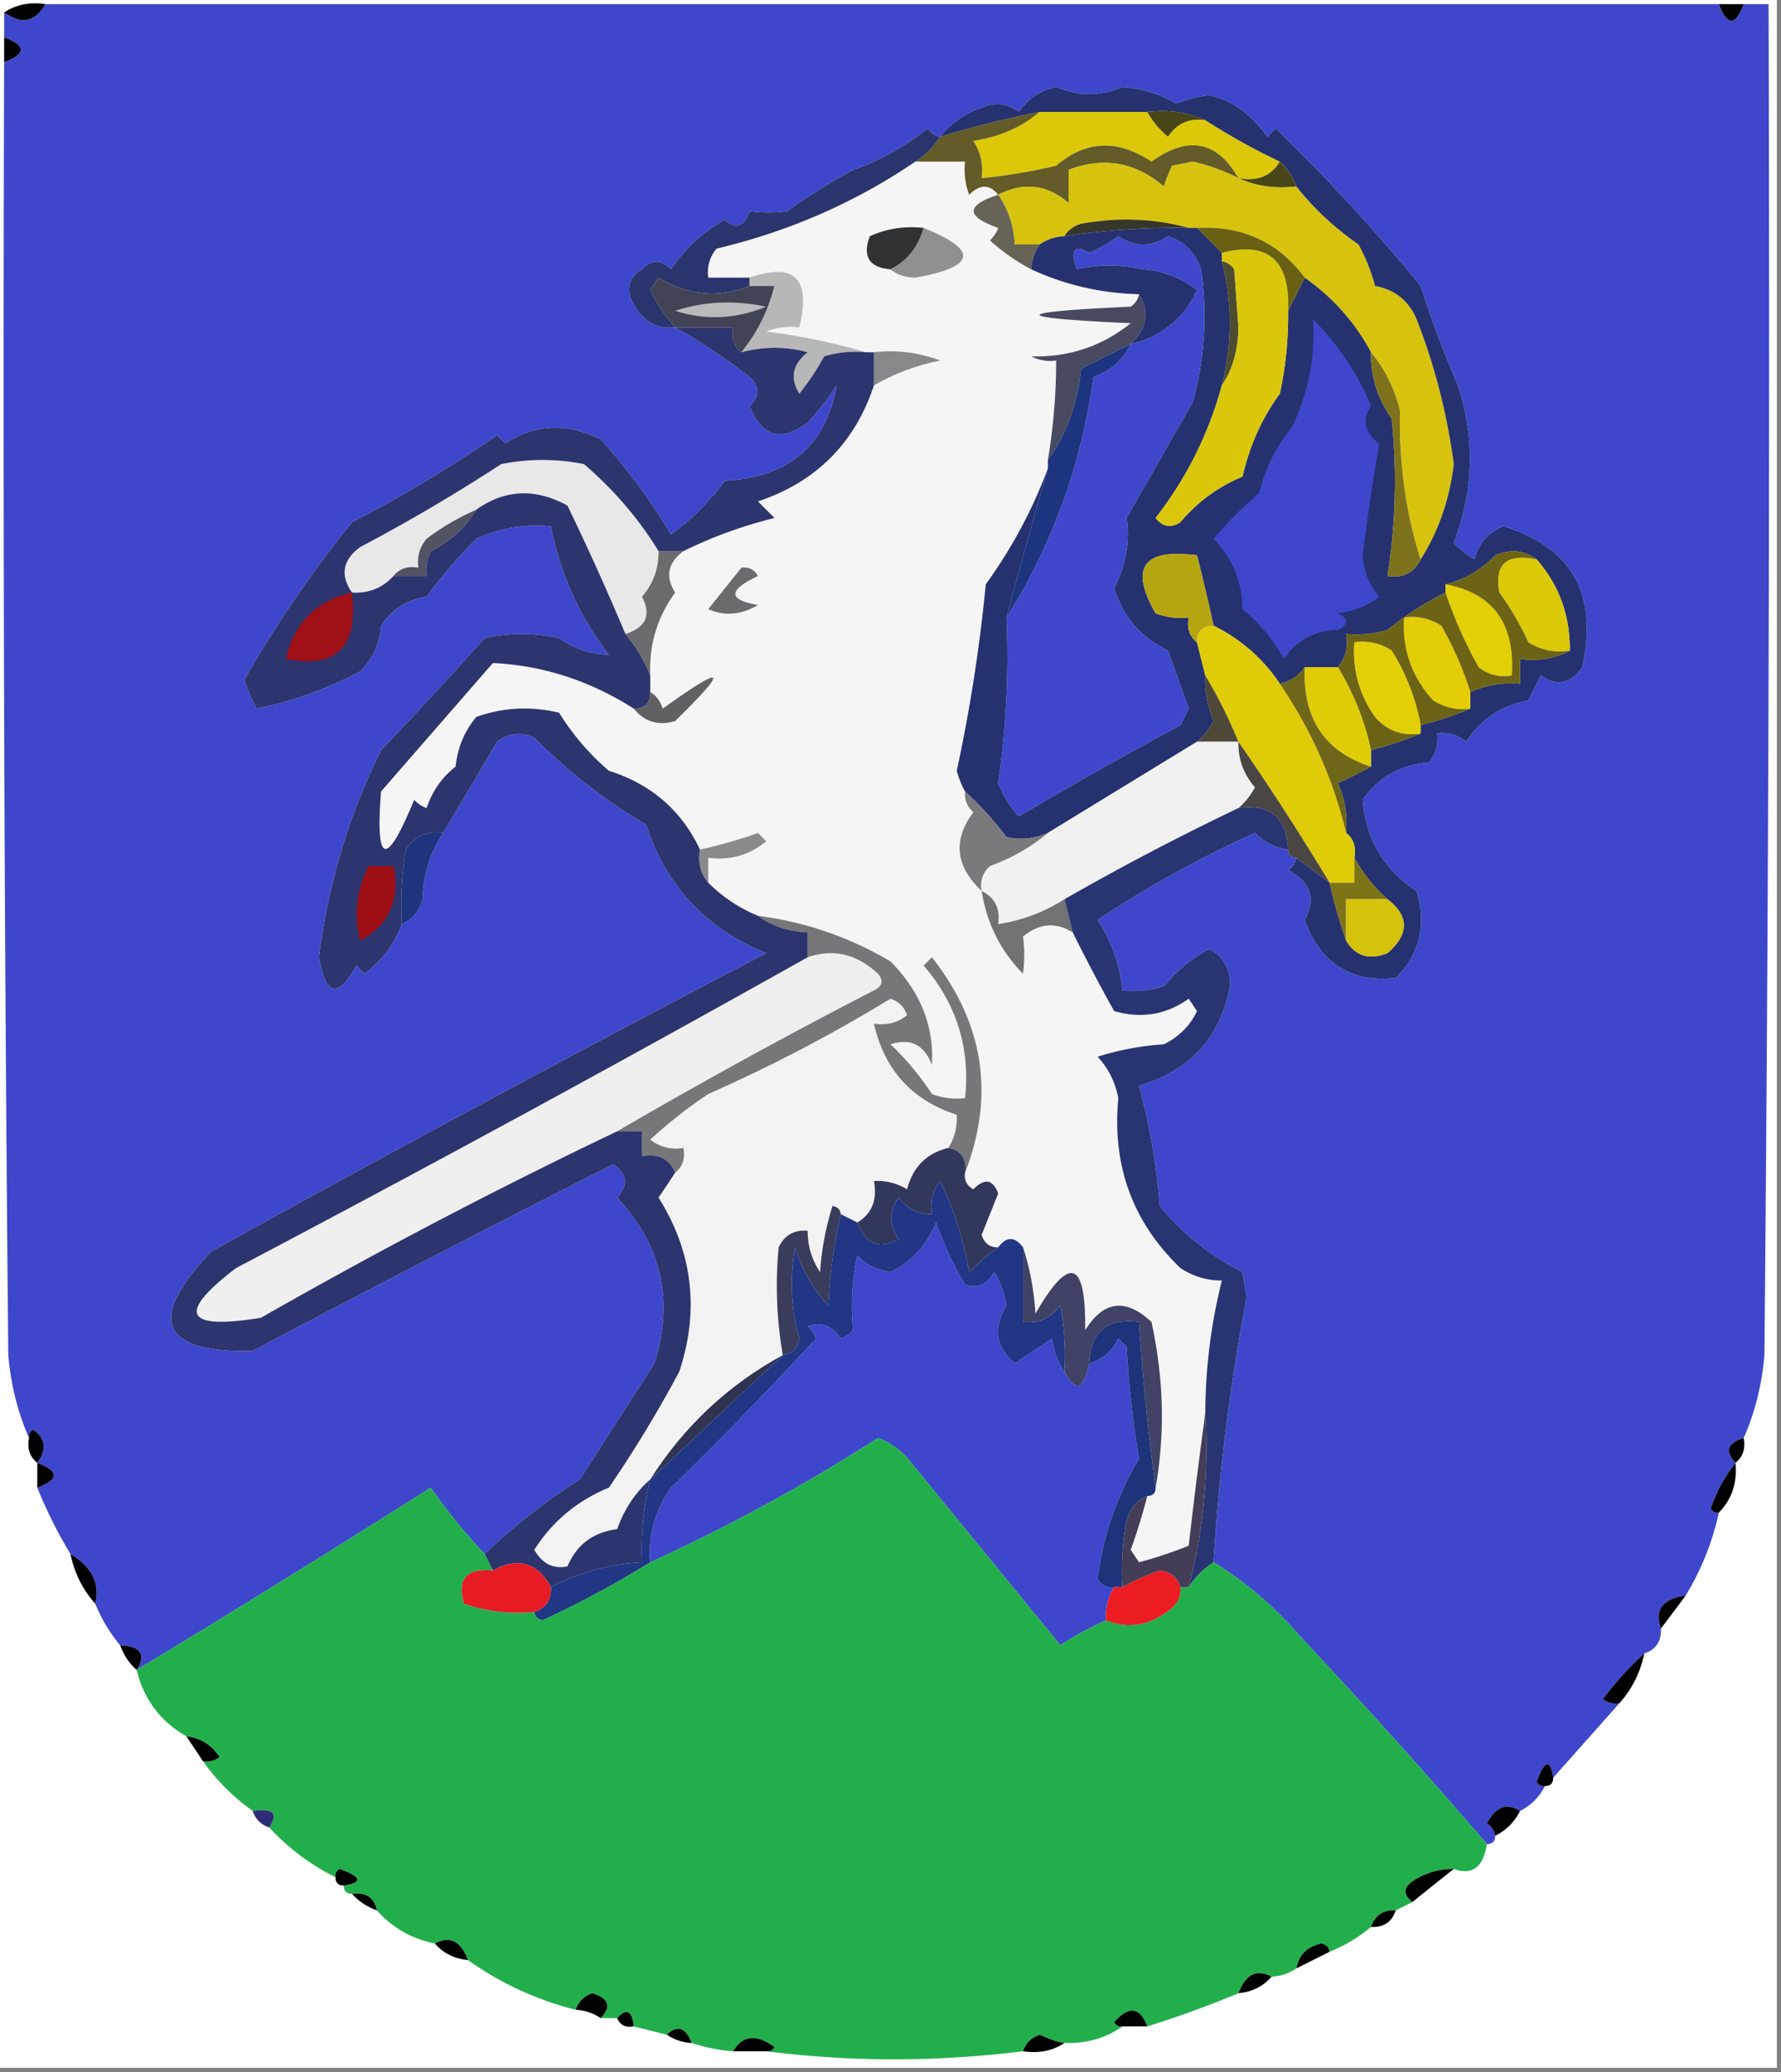 <svg xmlns="http://www.w3.org/2000/svg" width="215" height="250" style="shape-rendering:geometricPrecision;text-rendering:geometricPrecision;image-rendering:optimizeQuality;fill-rule:evenodd;clip-rule:evenodd"><rect width="100%" height="100%" fill="#808080" stroke="none"/><path style="opacity:1" fill="#fefefe" d="M-.5-.5h215v250H-.5V-.5z"/><path style="opacity:1" fill="#020202" d="M.5 1.5C1.919.549 3.585.216 5.5.5c-1.248 2.19-2.914 2.523-5 1z"/><path style="opacity:1" fill="#3e47cb" d="M5.5.5h202c1 2.667 2 2.667 3 0h3c.167 54.334 0 108.668-.5 163-.311 3.59-1.144 6.923-2.5 10-1.981.605-2.315 1.605-1 3-1.271 1.609-2.271 3.442-3 5.5.228.399.562.565 1 .5a32.503 32.503 0 0 1-4 10c-2.792.41-3.792 1.744-3 4 .073 1.527-.594 2.527-2 3a40.003 40.003 0 0 0-5 5.5 2.428 2.428 0 0 0 2 .5 5999.972 5999.972 0 0 0-8 9c-.359-2.331-1.026-2.165-2 .5.228.399.562.565 1 .5a6.547 6.547 0 0 1-3 3c-1.6-1.012-2.934-.512-4 1.5.556.383.889.883 1 1.5 0 .667-.333 1-1 1a784.068 784.068 0 0 0-22.5-25c-3.098-3.607-6.598-6.607-10.5-9 .634-10.609 1.968-21.276 4-32l-.5-3c-3.881-1.946-7.214-4.612-10-8a78.757 78.757 0 0 0-2.5-14.5c6.128-1.792 9.794-5.792 11-12 .068-2.034-.766-3.534-2.5-4.5a17.712 17.712 0 0 0-5.5 4.5 12.93 12.93 0 0 1-5 .5 18.621 18.621 0 0 0-3-8.5 131.753 131.753 0 0 1 19-10.5c1.122 1.13 2.456 1.797 4 2 0 .667.333 1 1 1-.111.617-.444 1.117-1 1.5 2.728 1.431 3.395 3.431 2 6 1.891 5.239 5.558 7.573 11 7 2.894-2.909 3.727-6.409 2.5-10.5-3.915-2.52-6.082-6.187-6.5-11 1.917-2.74 4.584-4.24 8-4.5.837-1.011 1.17-2.178 1-3.5 1.322-.17 2.489.163 3.5 1 1.755-2.71 4.255-4.377 7.5-5l1.5-3c1.938 1.36 3.604 1.027 5-1 1.956-8.772-1.211-14.44-9.5-17-1.853.689-3.019 2.022-3.5 4a11.371 11.371 0 0 1-2.5-2c2.408-6.267 2.574-12.6.5-19a130.838 130.838 0 0 1-4.5-12 223.456 223.456 0 0 0-17.5-19l-1 1c-2.026-2.787-4.36-4.453-7-5-1.268.116-2.602.45-4 1a14.845 14.845 0 0 0-6.5-2c-2.691 1.127-5.358 1.127-8 0-1.883.376-3.383 1.376-4.5 3-1.388-1.054-2.888-1.22-4.5-.5-2.096.736-3.763 1.903-5 3.5-.617-.11-1.117-.444-1.5-1-3.076 2.354-6.076 4.02-9 5a71.26 71.26 0 0 0-8 5c-1.43.194-2.93.194-4.5 0-.697 1.884-1.697 2.218-3 1-2.67 1.505-4.836 3.505-6.5 6-1.183-1.231-2.35-1.231-3.5 0-1.897 1.168-2.064 2.835-.5 5 1.11 1.537 2.61 2.203 4.5 2a71.014 71.014 0 0 1 9 6c1.231 1.15 1.231 2.317 0 3.5 1.448 3.704 3.781 4.371 7 2a35.94 35.94 0 0 0 3.5-4.5c-1.286 7.268-5.786 11.102-13.5 11.5a30.05 30.05 0 0 1-6.5 6.5A71.549 71.549 0 0 0 72.5 53c-4.079-2.011-7.912-1.845-11.5.5l-1-1A153.938 153.938 0 0 1 42.5 63a145.357 145.357 0 0 0-13 19 16.228 16.228 0 0 0 1.5 3.5A46.84 46.84 0 0 0 43.5 81c1.504-1.49 2.337-3.324 2.5-5.5 1.319-1.987 3.152-3.154 5.5-3.5a59.813 59.813 0 0 1 6-7c2.85-1.289 5.85-1.789 9-1.5 1.107 5.714 3.44 10.88 7 15.5-2.098-.032-4.098-.699-6-2-3-.667-6-.667-9 0A526.807 526.807 0 0 1 46 90.5c-3.885 7.862-6.385 16.195-7.5 25 .81 4.685 2.31 5.018 4.5 1l1 1c2.127-1.614 3.627-3.614 4.5-6 1.29-.558 2.123-1.558 2.5-3 .097-2.982.93-5.649 2.5-8 2.098-3.503 4.265-7.17 6.5-11 1.388-1.054 2.888-1.22 4.5-.5A66.072 66.072 0 0 0 78 99.5c2.408 7.409 7.242 12.576 14.5 15.5a3223.94 3223.94 0 0 0-67 36c-7.817 8.234-6.15 12.234 5 12A2669.388 2669.388 0 0 1 74 140.5c1.744 1.149 1.91 2.483.5 4 5.386 5.758 6.886 12.424 4.5 20l-9 14a74.287 74.287 0 0 0-11.5 9 70.645 70.645 0 0 1-6.5-8 2036.738 2036.738 0 0 1-35.5 22c1.174-1.868.507-2.868-2-3-1.237-1.465-2.237-3.132-3-5 .596-2.45-.404-4.45-3-6a57.684 57.684 0 0 1-4-8c2.667-1 2.667-2 0-3 1.177-1.603 1.01-2.936-.5-4-.399.228-.565.562-.5 1-1.356-3.077-2.19-6.41-2.5-10C.5 111.501.333 59.501.5 7.5c2.667-1 2.667-2 0-3v-3c2.086 1.523 3.752 1.19 5-1z"/><path style="opacity:1" fill="#010101" d="M207.5.5h3c-1 2.667-2 2.667-3 0zM.5 4.5c2.667 1 2.667 2 0 3v-3z"/><path style="opacity:1" fill="#dcc808" d="M125.5 13.5h13a10.526 10.526 0 0 0 2.5 3c1.049-1.607 2.549-2.273 4.5-2a80.097 80.097 0 0 0 9 5c-1.052 1.756-2.719 2.423-5 2-2.56-4.509-6.06-5.176-10.5-2-4.085-2.73-7.919-2.563-11.5.5a70.523 70.523 0 0 1-9 1.5c.214-1.644-.12-3.144-1-4.5 3.175-.493 5.841-1.66 8-3.5z"/><path style="opacity:1" fill="#f5f5f5" d="M110.5 19.5h6a8.43 8.43 0 0 0 .5 4c1.292-1.291 2.458-1.291 3.5 0-3.937 1.28-3.937 2.613 0 4a3.647 3.647 0 0 1-1 1.5 24.025 24.025 0 0 0 5 3.5c4.088 1.886 8.421 2.886 13 3-.111.617-.444 1.117-1 1.5-14.667.667-14.667 1.333 0 2-3.479 2.788-7.479 4.122-12 4 .948.483 1.948.65 3 .5a73.312 73.312 0 0 1-1 12v1c-1.828 4.948-4.328 9.614-7.5 14a196.218 196.218 0 0 1-3.5 22.5c.243.902.577 1.735 1 2.5-.086.996.248 1.83 1 2.5-2.506 3.345-2.173 6.511 1 9.5.613 3.893 2.28 7.226 5 10 .194-1.57.194-3.07 0-4.5 1.956-1.612 3.956-1.778 6-.5a216.4 216.4 0 0 0 5 9.5c3.292.936 6.292.436 9-1.5l1 1.5c-.84 1.767-2.173 3.101-4 4a34.251 34.251 0 0 0-8 1.5c1.306 1.412 2.14 3.079 2.5 5-.767 8.141 1.733 14.974 7.5 20.5 1.525 1.009 3.192 1.509 5 1.5a66.992 66.992 0 0 0-2 16 734.653 734.653 0 0 0-2 16 51.28 51.28 0 0 1-6 2l-1-1.5a72.47 72.47 0 0 0 2-6.5c.667 0 1-.333 1-1 1.16-6.532.993-13.199-.5-20-3.111-2.903-5.778-2.57-8 1 .106-8.467-1.894-9.134-6-2-.183-2.865-.683-5.531-1.5-8-1-1.333-2-1.333-3 0-.997.03-1.664-.47-2-1.5l2-5c-.637-1.713-1.637-1.879-3-.5-.798-.457-1.131-1.124-1-2 3.617-9.342 2.284-18.009-4-26l-1 1c3.973 4.612 5.64 9.946 5 16a8.43 8.43 0 0 1-4-.5 33.816 33.816 0 0 0-5-6c2.406-.779 4.073.054 5 2.5.28-4.68-1.386-8.846-5-12.5-4.975-2.936-10.308-4.769-16-5.5a18.329 18.329 0 0 1-6-4v-3c2.657.338 4.99-.329 7-2l-1-1a54.855 54.855 0 0 1-7 2c-2.24-4.734-5.906-7.9-11-9.5a29.946 29.946 0 0 1-6-7c-3.382-.824-6.716-.657-10 .5-1.434 1.72-2.267 3.72-2.5 6-1.646 1.279-2.813 2.945-3.5 5a3.646 3.646 0 0 1-1.5-1c-3.37 8.222-4.703 7.889-4-1L59.5 80c6.04.29 11.707 2.124 17 5.5 1.299 1.599 2.965 2.099 5 1.5 6.602-6.453 6.102-6.953-1.5-1.5-.278-.916-.778-1.582-1.5-2v-2c-.168-3.669.832-7.002 3-10-1.212-1.928-.879-3.595 1-5a53.894 53.894 0 0 1 11-4l-2-2c7.011-2.344 11.678-7.011 14-14 2.427-1.42 5.094-2.42 8-3a16.868 16.868 0 0 0-8-1h-1c-3.801-1.139-7.8-1.972-12-2.5a8.434 8.434 0 0 1 4-.5c1.426-5.902-.574-7.902-6-6h-5c-.17-1.322.163-2.489 1-3.5 8.746-2.072 16.746-5.572 24-10.5z"/><path style="opacity:1" fill="#635b28" d="M125.5 13.5c-2.159 1.84-4.825 3.007-8 3.5.88 1.356 1.214 2.856 1 4.5a70.523 70.523 0 0 0 9-1.5c3.581-3.063 7.415-3.23 11.5-.5 4.44-3.176 7.94-2.509 10.5 2a24.314 24.314 0 0 0-5.5-2l-2.5.5c-.43.92-.764 1.753-1 2.5-3.464-2.947-7.297-3.613-11.5-2v4c-2.585-2.235-5.418-2.569-8.5-1-1.042-1.291-2.208-1.291-3.5 0a8.43 8.43 0 0 1-.5-4h-6a10.162 10.162 0 0 0 3-3 116.722 116.722 0 0 1 12-3z"/><path style="opacity:1" fill="#494619" d="M154.5 19.5c.901.79 1.568 1.79 2 3-2.559.302-4.893-.032-7-1 2.281.423 3.948-.244 5-2z"/><path style="opacity:1" fill="#2a356d" d="M113.5 16.5a10.162 10.162 0 0 1-3 3c-7.254 4.928-15.254 8.428-24 10.5-.837 1.011-1.17 2.178-1 3.5h5v1c-3.752 1.51-7.419 1.177-11-1l-1 1.5a20.938 20.938 0 0 0 3 4.5c-1.89.203-3.39-.463-4.5-2-1.564-2.165-1.397-3.832.5-5 1.15-1.231 2.317-1.231 3.5 0 1.664-2.495 3.83-4.495 6.5-6 1.303 1.218 2.303.884 3-1 1.57.194 3.07.194 4.5 0a71.26 71.26 0 0 1 8-5c2.924-.98 5.924-2.646 9-5 .383.556.883.89 1.5 1z"/><path style="opacity:1" fill="#3f47cc" d="M121.5 74.5c5.544-8.788 9.044-18.455 10.5-29 2.118-.783 3.618-2.116 4.5-4 3.691-.853 6.358-3.02 8-6.5-1.882-1.479-4.049-2.312-6.5-2.5-2.783-.619-5.45-.619-8 0-.866-2.396-.366-3.063 1.5-2a18.085 18.085 0 0 0 3.5-2c2 1.333 4 1.333 6 0 2 .667 3.333 2 4 4a39.082 39.082 0 0 1-1 16l-8 14c.433 2.794-.067 5.627-1.5 8.5 1.091 3.425 3.258 5.925 6.5 7.5.837 2.338 1.67 4.672 2.5 7l-1 2a556.606 556.606 0 0 0-19.5 11 12.409 12.409 0 0 1-2.5-4 106.21 106.21 0 0 0 1-20z"/><path style="opacity:1" fill="#d7c30d" d="M149.5 21.5c2.107.968 4.441 1.302 7 1 2.098 2.656 4.598 4.989 7.5 7a22.973 22.973 0 0 1 2 5c2.398.458 4.064 1.791 5 4 2.19 5.58 3.69 11.414 4.5 17.5-.514 4.281-1.848 8.114-4 11.5-1.795-5.584-2.629-11.584-2.5-18-.67-2.674-1.837-5.007-3.5-7-1.897-3.57-4.564-6.57-8-9-3.181-4.291-7.515-6.291-13-6h-1c-4.146-1.147-8.48-1.314-13-.5-.916.278-1.582.778-2 1.5a5.728 5.728 0 0 0-3 1h-3c-.114-2.218-.78-4.218-2-6 3.082-1.569 5.915-1.235 8.5 1v-4c4.203-1.613 8.036-.947 11.5 2 .236-.747.57-1.58 1-2.5l2.5-.5a24.314 24.314 0 0 1 5.5 2z"/><path style="opacity:1" fill="#37362b" d="M143.5 27.5a89.367 89.367 0 0 0-15 1c.418-.722 1.084-1.222 2-1.5 4.52-.814 8.854-.647 13 .5z"/><path style="opacity:1" fill="#313234" d="M111.5 27.5c-.645 2.326-1.978 3.993-4 5-2.576-.222-3.41-1.555-2.5-4 2.041-.923 4.208-1.256 6.5-1z"/><path style="opacity:1" fill="#909091" d="M111.5 27.5c6.681 2.686 6.348 4.686-1 6-1.226-.02-2.226-.353-3-1 2.022-1.007 3.355-2.674 4-5z"/><path style="opacity:1" fill="#676457" d="M120.5 23.5c1.22 1.782 1.886 3.782 2 6h3a5.727 5.727 0 0 0-1 3 24.025 24.025 0 0 1-5-3.5 3.647 3.647 0 0 0 1-1.5c-3.937-1.387-3.937-2.72 0-4z"/><path style="opacity:1" fill="#414454" d="M90.5 34.5h3c-.755 3.012-2.088 5.678-4 8-.904-.709-1.237-1.709-1-3h-7a20.938 20.938 0 0 1-3-4.5l1-1.5c3.581 2.177 7.248 2.51 11 1z"/><path style="opacity:1" fill="#bababc" d="M81.5 37.5c3.476-1.143 7.142-1.31 11-.5-3.68 1.51-7.346 1.677-11 .5z"/><path style="opacity:1" fill="#b6b7b7" d="M104.5 42.5a12.935 12.935 0 0 0-5 .5 32.367 32.367 0 0 1-3 4.5c-1.166-1.865-.833-3.532 1-5-2.589-.705-5.256-.705-8 0 1.912-2.322 3.245-4.988 4-8h-3v-1c5.426-1.902 7.426.098 6 6a8.434 8.434 0 0 0-4 .5c4.2.528 8.199 1.361 12 2.5z"/><path style="opacity:1" fill="#484a61" d="M137.5 35.5c1.308 2.138.975 4.138-1 6l-6 3c-.39 4.15-1.723 7.817-4 11a73.312 73.312 0 0 0 1-12 4.932 4.932 0 0 1-3-.5c4.521.122 8.521-1.212 12-4-14.667-.667-14.667-1.333 0-2 .556-.383.889-.883 1-1.5z"/><path style="opacity:1" fill="#88888a" d="M105.5 42.5c2.747-.313 5.414.02 8 1-2.906.58-5.573 1.58-8 3v-4z"/><path style="opacity:1" fill="#25326f" d="m156.5 103.5 4 3a67.898 67.898 0 0 0 2 7c1.159 1.877 2.826 2.377 5 1.5 2.634-2.293 2.634-4.46 0-6.5a18.748 18.748 0 0 1-4-5c.237-1.291-.096-2.291-1-3a11.987 11.987 0 0 0-1-6 70.915 70.915 0 0 0 4-2v-2a43.824 43.824 0 0 0 6-2v-1a43.824 43.824 0 0 0 6-2v-2c1.879-.841 3.879-1.175 6-1v-3c2.235.295 4.235-.039 6-1 .043-4.233-1.29-7.9-4-11-1.446-1.113-3.113-1.28-5-.5-1.711 1.776-3.711 2.942-6 3.5v1a37.757 37.757 0 0 0-7 4.5c-1.634.493-3.301.66-5 .5.268 1.599-.066 2.932-1 4h-4c-.722 1.051-1.722 1.718-3 2-2.049-3.05-4.716-5.383-8-7-.62-2.84-1.287-5.674-2-8.5-6.499-.852-8.166 1.481-5 7a8.435 8.435 0 0 0 4 .5c-.237 1.291.096 2.291 1 3l1 4c-.067 1.9.267 3.734 1 5.5-.556 1.011-1.222 1.844-2 2.5l-18 11c-1.637.718-3.303.884-5 .5a39.998 39.998 0 0 0-5-5.5 11.114 11.114 0 0 1-1-2.5 196.218 196.218 0 0 0 3.5-22.5c3.172-4.386 5.672-9.052 7.5-14a1065.863 1065.863 0 0 0-5 18 106.21 106.21 0 0 1-1 20 12.409 12.409 0 0 0 2.5 4 556.606 556.606 0 0 1 19.5-11l1-2c-.83-2.328-1.663-4.662-2.5-7-3.242-1.575-5.409-4.075-6.5-7.5 1.433-2.873 1.933-5.706 1.5-8.5l8-14a39.082 39.082 0 0 0 1-16c-.667-2-2-3.333-4-4-2 1.333-4 1.333-6 0a18.085 18.085 0 0 1-3.5 2c-1.866-1.063-2.366-.396-1.5 2 2.55-.619 5.217-.619 8 0 2.451.188 4.618 1.021 6.5 2.5-1.642 3.48-4.309 5.647-8 6.5 1.975-1.862 2.308-3.862 1-6-4.579-.114-8.912-1.114-13-3a5.727 5.727 0 0 1 1-3 5.728 5.728 0 0 1 3-1 89.367 89.367 0 0 1 15-1h1l3 3v1c1.269 4.986 1.269 9.986 0 15a45.169 45.169 0 0 1-8 16c.865 1.083 1.865 1.25 3 .5a19.376 19.376 0 0 1 7.5-5.5c.846-3.734 2.346-7.068 4.5-10 .71-3.3 1.043-6.633 1-10l2-4c3.436 2.43 6.103 5.43 8 9-.04 2.925.793 5.591 2.5 8a73.691 73.691 0 0 1-.5 19c1.88.27 3.213-.396 4-2 2.152-3.386 3.486-7.219 4-11.5-.81-6.086-2.31-11.92-4.5-17.5-.936-2.209-2.602-3.542-5-4a22.973 22.973 0 0 0-2-5c-2.902-2.011-5.402-4.344-7.5-7-.432-1.21-1.099-2.21-2-3a80.097 80.097 0 0 1-9-5c-2.107-.968-4.441-1.302-7-1h-13a116.722 116.722 0 0 0-12 3c1.237-1.597 2.904-2.764 5-3.5 1.612-.72 3.112-.554 4.5.5 1.117-1.624 2.617-2.624 4.5-3 2.642 1.127 5.309 1.127 8 0 2.339.17 4.506.836 6.5 2 1.398-.55 2.732-.884 4-1 2.64.547 4.974 2.213 7 5l1-1a223.456 223.456 0 0 1 17.5 19 130.838 130.838 0 0 0 4.5 12c2.074 6.4 1.908 12.733-.5 19a11.371 11.371 0 0 0 2.5 2c.481-1.978 1.647-3.311 3.5-4 8.289 2.56 11.456 8.228 9.5 17-1.396 2.027-3.062 2.36-5 1l-1.5 3c-3.245.623-5.745 2.29-7.5 5-1.011-.837-2.178-1.17-3.5-1 .17 1.322-.163 2.489-1 3.5-3.416.26-6.083 1.76-8 4.5.418 4.813 2.585 8.48 6.5 11 1.227 4.091.394 7.591-2.5 10.5-5.442.573-9.109-1.761-11-7 1.395-2.569.728-4.569-2-6 .556-.383.889-.883 1-1.5z"/><path style="opacity:1" fill="#3e47cb" d="M158.5 38.5c3.18 3.255 5.514 6.755 7 10.5-1.103 1.68-.77 3.18 1 4.5a306.697 306.697 0 0 0-2 13.5c.115 1.895.782 3.562 2 5-1.449 1.117-3.116 1.784-5 2 1.333.667 1.333 1.333 0 2-2.776.066-4.942 1.232-6.5 3.5a21.53 21.53 0 0 0-5-6c-.059-3.341-1.226-6.175-3.5-8.5a48.423 48.423 0 0 1 5.5-5.5c.743-3.011 2.076-5.678 4-8 1.982-4.234 2.815-8.568 2.5-13z"/><path style="opacity:1" fill="#4e4c2f" d="M147.5 31.5c.617.11 1.117.444 1.5 1l.5 7c-.029 2.77-.695 5.103-2 7 1.269-5.014 1.269-10.014 0-15z"/><path style="opacity:1" fill="#dac70b" d="M155.5 37.5c.043 3.367-.29 6.7-1 10-2.154 2.932-3.654 6.266-4.5 10a19.376 19.376 0 0 0-7.5 5.5c-1.135.75-2.135.583-3-.5a45.169 45.169 0 0 0 8-16c1.305-1.897 1.971-4.23 2-7l-.5-7c-.383-.556-.883-.89-1.5-1v-1c5.59-1.426 8.257.907 8 7z"/><path style="opacity:1" fill="#696013" d="M144.5 27.5c5.485-.291 9.819 1.709 13 6l-2 4c.257-6.093-2.41-8.426-8-7l-3-3z"/><path style="opacity:1" fill="#49461a" d="M138.5 13.5c2.559-.302 4.893.032 7 1-1.951-.273-3.451.393-4.5 2a10.526 10.526 0 0 1-2.5-3z"/><path style="opacity:1" fill="#1d347f" d="M136.5 41.5c-.882 1.884-2.382 3.217-4.5 4-1.456 10.545-4.956 20.212-10.5 29a1065.863 1065.863 0 0 1 5-18v-1c2.277-3.183 3.61-6.85 4-11l6-3z"/><path style="opacity:1" fill="#7d721b" d="M165.5 42.5c1.663 1.993 2.83 4.326 3.5 7-.129 6.416.705 12.416 2.5 18-.787 1.604-2.12 2.27-4 2a73.691 73.691 0 0 0 .5-19c-1.707-2.409-2.54-5.075-2.5-8z"/><path style="opacity:1" fill="#e8e8e8" d="M79.5 66.5c.023 2.1-.644 3.933-2 5.5 1.151 2.204.485 3.704-2 4.5a321.546 321.546 0 0 0-7-15.5c-3.894-2.125-7.56-1.958-11 .5a30.112 30.112 0 0 0-6 3.5c-.837 1.011-1.17 2.178-1 3.5-1.291-.237-2.291.096-3 1-1.32 1.442-2.986 2.109-5 2-1.468-2.11-1.135-3.944 1-5.5a215.673 215.673 0 0 0 17-10 25.249 25.249 0 0 1 10 0c3.614 3.103 6.614 6.603 9 10.5z"/><path style="opacity:1" fill="#dcc908" d="M185.5 67.5c2.71 3.1 4.043 6.767 4 11-1.788.285-3.455-.048-5-1a33.924 33.924 0 0 0-3.5-6c-.638-3.43.862-4.763 4.5-4z"/><path style="opacity:1" fill="#6b6b6d" d="M89.5 68.5c.876-.13 1.543.203 2 1-3.636 1.707-3.636 2.874 0 3.5-2.034 1.205-4.034 1.372-6 .5 1.357-1.686 2.69-3.352 4-5z"/><path style="opacity:1" fill="#e3cf06" d="M174.5 70.5c5.745 1.078 8.412 4.745 8 11-1.478.262-2.811-.071-4-1a53.092 53.092 0 0 1-4-9v-1z"/><path style="opacity:1" fill="#6b6b6e" d="M79.5 66.5h3c-1.879 1.405-2.212 3.072-1 5-2.168 2.998-3.168 6.331-3 10a19.334 19.334 0 0 0-3-5c2.485-.796 3.151-2.296 2-4.5 1.356-1.567 2.023-3.4 2-5.5z"/><path style="opacity:1" fill="#e2cd06" d="M177.5 83.5v2c-1.644.213-3.144-.12-4.5-1-2.584-2.836-3.751-6.169-3.5-10 1.644-.213 3.144.12 4.5 1a40.991 40.991 0 0 1 3.5 8z"/><path style="opacity:1" fill="#6c6316" d="M185.5 67.5c-3.638-.763-5.138.57-4.5 4a33.924 33.924 0 0 1 3.5 6c1.545.952 3.212 1.285 5 1-1.765.961-3.765 1.295-6 1v3c-2.121-.175-4.121.159-6 1a40.991 40.991 0 0 0-3.5-8c-1.356-.88-2.856-1.213-4.5-1-.251 3.831.916 7.164 3.5 10 1.356.88 2.856 1.213 4.5 1a43.824 43.824 0 0 1-6 2 25.934 25.934 0 0 0-3.5-9c-1.356-.88-2.856-1.213-4.5-1-.241 3.293.592 6.293 2.5 9 1.444 1.655 3.278 2.322 5.5 2a43.824 43.824 0 0 1-6 2 32.5 32.5 0 0 0-4-10c.934-1.068 1.268-2.401 1-4 1.699.16 3.366-.007 5-.5a37.757 37.757 0 0 1 7-4.5 53.092 53.092 0 0 0 4 9c1.189.929 2.522 1.262 4 1 .412-6.255-2.255-9.922-8-11 2.289-.558 4.289-1.724 6-3.5 1.887-.78 3.554-.613 5 .5z"/><path style="opacity:1" fill="#b5a611" d="M146.5 75.5c-1.333 0-2 .667-2 2-.904-.709-1.237-1.709-1-3a8.435 8.435 0 0 1-4-.5c-3.166-5.519-1.499-7.852 5-7 .713 2.826 1.38 5.66 2 8.5z"/><path style="opacity:1" fill="#e3cf05" d="M171.5 87.5v1c-2.222.322-4.056-.345-5.5-2-1.908-2.707-2.741-5.707-2.5-9 1.644-.213 3.144.12 4.5 1a25.934 25.934 0 0 1 3.5 9z"/><path style="opacity:1" fill="#e0cb08" d="M146.5 75.5c3.284 1.617 5.951 3.95 8 7 3.798 5.587 6.464 11.587 8 18 .904.709 1.237 1.709 1 3v3h-3a322.1 322.1 0 0 0-11-17 59.89 59.89 0 0 0-4-8l-1-4c0-1.333.667-2 2-2z"/><path style="opacity:1" fill="#e0cc06" d="M157.5 80.5h4a32.5 32.5 0 0 1 4 10v2c-5.585-1.785-8.251-5.785-8-12z"/><path style="opacity:1" fill="#4e4839" d="M145.5 81.5a59.89 59.89 0 0 1 4 8h-5c.778-.656 1.444-1.489 2-2.5a12.993 12.993 0 0 1-1-5.5z"/><path style="opacity:1" fill="#616164" d="M76.5 85.5c1.333 0 2-.667 2-2 .722.418 1.222 1.084 1.5 2 7.602-5.453 8.102-4.953 1.5 1.5-2.035.599-3.701.099-5-1.5z"/><path style="opacity:1" fill="#6e6618" d="M157.5 80.5c-.251 6.215 2.415 10.215 8 12a70.915 70.915 0 0 1-4 2 11.987 11.987 0 0 1 1 6c-1.536-6.413-4.202-12.413-8-18 1.278-.282 2.278-.949 3-2z"/><path style="opacity:1" fill="#f1f1f1" d="M144.5 89.5h5c-.051 2.07.615 3.903 2 5.5-.556 1.011-1.222 1.844-2 2.5a316.6 316.6 0 0 0-21 11 20.532 20.532 0 0 1-8 3c.271-1.88-.396-3.213-2-4-.219-1.175.114-2.175 1-3 2.663-.976 4.996-2.31 7-4l18-11z"/><path style="opacity:1" fill="#494643" d="M149.5 89.5a322.1 322.1 0 0 1 11 17l-4-3c-.667 0-1-.333-1-1-.186-3.853-2.186-5.52-6-5 .778-.656 1.444-1.489 2-2.5-1.385-1.597-2.051-3.43-2-5.5z"/><path style="opacity:1" fill="#8a8a8a" d="M85.5 106.5c-.934-1.068-1.268-2.401-1-4a54.855 54.855 0 0 0 7-2l1 1c-2.01 1.671-4.343 2.338-7 2v3z"/><path style="opacity:1" fill="#7a7a7c" d="M116.5 95.5a39.998 39.998 0 0 1 5 5.5c1.697.384 3.363.218 5-.5-2.004 1.69-4.337 3.024-7 4-.886.825-1.219 1.825-1 3-3.173-2.989-3.506-6.155-1-9.5-.752-.67-1.086-1.504-1-2.5z"/><path style="opacity:1" fill="#7d7317" d="M163.5 103.5a18.748 18.748 0 0 0 4 5h-5v5a67.898 67.898 0 0 1-2-7h3v-3z"/><path style="opacity:1" fill="#d5c20b" d="M167.5 108.5c2.634 2.04 2.634 4.207 0 6.5-2.174.877-3.841.377-5-1.5v-5h5z"/><path style="opacity:1" fill="#727273" d="M118.5 107.5c1.604.787 2.271 2.12 2 4 2.88-.44 5.546-1.44 8-3l1 4c-2.044-1.278-4.044-1.112-6 .5.194 1.43.194 2.93 0 4.5-2.72-2.774-4.387-6.107-5-10z"/><path style="opacity:1" fill="#efefef" d="M74.5 136.5a661.477 661.477 0 0 0-43 22.5c-9.206 1.497-10.206-.503-3-6a2949.238 2949.238 0 0 0 69-37.5c3.098-1.066 5.931-.399 8.5 2 .688.832.521 1.498-.5 2a688.715 688.715 0 0 0-31 17z"/><path style="opacity:1" fill="#283572" d="M149.5 97.5c3.814-.52 5.814 1.147 6 5-1.544-.203-2.878-.87-4-2a131.753 131.753 0 0 0-19 10.5 18.621 18.621 0 0 1 3 8.5 12.93 12.93 0 0 0 5-.5 17.712 17.712 0 0 1 5.5-4.5c1.734.966 2.568 2.466 2.5 4.5-1.206 6.208-4.872 10.208-11 12a78.757 78.757 0 0 1 2.5 14.5c2.786 3.388 6.119 6.054 10 8l.5 3c-2.032 10.724-3.366 21.391-4 32a10.165 10.165 0 0 0-3 3c1.783-6.839 2.45-13.839 2-21a66.992 66.992 0 0 1 2-16c-1.808.009-3.475-.491-5-1.5-5.767-5.526-8.267-12.359-7.5-20.5-.36-1.921-1.194-3.588-2.5-5a34.251 34.251 0 0 1 8-1.5c1.827-.899 3.16-2.233 4-4l-1-1.5c-2.708 1.936-5.708 2.436-9 1.5a216.4 216.4 0 0 1-5-9.5l-1-4a316.6 316.6 0 0 1 21-11z"/><path style="opacity:1" fill="#f2f2f2" d="M114.5 138.5c-2.629.629-4.296 2.295-5 5a6.846 6.846 0 0 0-4-1c.423 2.281-.244 3.948-2 5l-2-1c-.06-.543-.393-.876-1-1a34.21 34.21 0 0 0-1.5 8c-1.009-1.525-1.509-3.192-1.5-5-1.624-.14-2.79.527-3.5 2a48.663 48.663 0 0 0 .5 13c-6.618 3.618-11.951 8.618-16 15-1.806 1.589-3.139 3.589-4 6-2.89.376-4.89 1.876-6 4.5-1.7.345-3.034-.322-4-2 2.18-3.432 5.18-5.932 9-7.5a148.58 148.58 0 0 0 8.5-14c2.459-7.42 1.625-14.42-2.5-21 .692-1.018 1.36-2.018 2-3 .904-.709 1.237-1.709 1-3-1.478.262-2.811-.071-4-1a57.642 57.642 0 0 1 7-5.5 187.489 187.489 0 0 0 22-11.5c1 .333 1.667 1 2 2-1.189.929-2.522 1.262-4 1 1.261 5.593 4.594 9.259 10 11 .067 1.459-.266 2.792-1 4z"/><path style="opacity:1" fill="#777779" d="M91.5 110.5c5.692.731 11.025 2.564 16 5.5 3.614 3.654 5.28 7.82 5 12.5-.927-2.446-2.594-3.279-5-2.5a33.816 33.816 0 0 1 5 6 8.43 8.43 0 0 0 4 .5c.64-6.054-1.027-11.388-5-16l1-1c6.284 7.991 7.617 16.658 4 26 .215-1.679-.452-2.679-2-3 .734-1.208 1.067-2.541 1-4-5.406-1.741-8.739-5.407-10-11 1.478.262 2.811-.071 4-1-.333-1-1-1.667-2-2a187.489 187.489 0 0 1-22 11.5 57.642 57.642 0 0 0-7 5.5c1.189.929 2.522 1.262 4 1 .237 1.291-.096 2.291-1 3-.683-1.676-2.017-2.343-4-2v-3h-3a688.715 688.715 0 0 1 31-17c1.021-.502 1.188-1.168.5-2-2.569-2.399-5.402-3.066-8.5-2v-3c-2.286-.095-4.286-.762-6-2z"/><path style="opacity:1" fill="#2c356e" d="M81.5 39.5h7c-.237 1.291.096 2.291 1 3 2.744-.705 5.411-.705 8 0-1.833 1.468-2.166 3.135-1 5a32.367 32.367 0 0 0 3-4.5 12.935 12.935 0 0 1 5-.5h1v4c-2.322 6.989-6.989 11.656-14 14l2 2a53.894 53.894 0 0 0-11 4h-3c-2.386-3.897-5.386-7.397-9-10.5a25.249 25.249 0 0 0-10 0 215.673 215.673 0 0 1-17 10c-2.135 1.556-2.468 3.39-1 5.5 2.014.109 3.68-.558 5-2h4a4.932 4.932 0 0 1 .5-3c2.328-1.163 4.162-2.83 5.5-5 3.44-2.458 7.106-2.625 11-.5a321.546 321.546 0 0 1 7 15.5 19.334 19.334 0 0 1 3 5v2c0 1.333-.667 2-2 2-5.293-3.376-10.96-5.21-17-5.5L46 95.5c-.703 8.889.63 9.222 4 1 .414.457.914.79 1.5 1 .687-2.055 1.854-3.721 3.5-5 .233-2.28 1.066-4.28 2.5-6 3.284-1.157 6.618-1.324 10-.5a29.946 29.946 0 0 0 6 7c5.094 1.6 8.76 4.766 11 9.5-.268 1.599.066 2.932 1 4a18.329 18.329 0 0 0 6 4c1.714 1.238 3.714 1.905 6 2v3a2949.238 2949.238 0 0 1-69 37.5c-7.206 5.497-6.206 7.497 3 6a661.477 661.477 0 0 1 43-22.5h3v3c1.983-.343 3.317.324 4 2-.64.982-1.308 1.982-2 3 4.125 6.58 4.959 13.58 2.5 21a148.58 148.58 0 0 1-8.5 14c-3.82 1.568-6.82 4.068-9 7.5.966 1.678 2.3 2.345 4 2 1.11-2.624 3.11-4.124 6-4.5.861-2.411 2.194-4.411 4-6a34.17 34.17 0 0 0-1 10c-4.024.238-7.69 1.238-11 3-1.643-2.995-3.977-3.661-7-2l-1-2a74.287 74.287 0 0 1 11.5-9l9-14c2.386-7.576.886-14.242-4.5-20 1.41-1.517 1.244-2.851-.5-4A2669.388 2669.388 0 0 0 30.5 163c-11.15.234-12.817-3.766-5-12a3223.94 3223.94 0 0 1 67-36c-7.258-2.924-12.092-8.091-14.5-15.5A66.072 66.072 0 0 1 64.5 89c-1.612-.72-3.112-.554-4.5.5-2.235 3.83-4.402 7.497-6.5 11-1.951-.273-3.451.393-4.5 2a40.939 40.939 0 0 0-.5 9c-.873 2.386-2.373 4.386-4.5 6l-1-1c-2.19 4.018-3.69 3.685-4.5-1 1.115-8.805 3.615-17.138 7.5-25A526.807 526.807 0 0 0 58.5 77c3-.667 6-.667 9 0 1.902 1.301 3.902 1.968 6 2-3.56-4.62-5.893-9.786-7-15.5-3.15-.289-6.15.211-9 1.5a59.813 59.813 0 0 0-6 7c-2.348.346-4.181 1.513-5.5 3.5-.163 2.176-.996 4.01-2.5 5.5A46.84 46.84 0 0 1 31 85.5a16.228 16.228 0 0 1-1.5-3.5 145.357 145.357 0 0 1 13-19A153.938 153.938 0 0 0 60 52.5l1 1c3.588-2.345 7.421-2.511 11.5-.5A71.549 71.549 0 0 1 81 64.5c2.5-1.833 4.667-4 6.5-6.5 7.714-.398 12.214-4.232 13.5-11.5a35.94 35.94 0 0 1-3.5 4.5c-3.219 2.371-5.552 1.704-7-2 1.231-1.183 1.231-2.35 0-3.5a71.014 71.014 0 0 0-9-6z"/><path style="opacity:1" fill="#9e0f16" d="M44.5 104.5h3c.84 4.039-.493 7.039-4 9-.826-3.062-.493-6.062 1-9z"/><path style="opacity:1" fill="#1e347d" d="M53.5 100.5c-1.57 2.351-2.403 5.018-2.5 8-.377 1.442-1.21 2.442-2.5 3a40.939 40.939 0 0 1 .5-9c1.049-1.607 2.549-2.273 4.5-2z"/><path style="opacity:1" fill="#a01017" d="M42.5 71.5c.772 6.565-1.894 9.231-8 8 1.046-4.38 3.712-7.046 8-8z"/><path style="opacity:1" fill="#505362" d="M57.5 61.5c-1.338 2.17-3.172 3.837-5.5 5a4.932 4.932 0 0 0-.5 3h-4c.709-.904 1.709-1.237 3-1-.17-1.322.163-2.489 1-3.5a30.112 30.112 0 0 1 6-3.5z"/><path style="opacity:1" fill="#32375c" d="M114.5 138.5c1.548.321 2.215 1.321 2 3-.131.876.202 1.543 1 2 1.363-1.379 2.363-1.213 3 .5l-2 5c.336 1.03 1.003 1.53 2 1.5a30.233 30.233 0 0 0-3.5 3 42.291 42.291 0 0 0-3.5-11c-.929 1.189-1.262 2.522-1 4-1.643.02-2.976-.647-4-2-1.181 1.635-1.181 3.302 0 5-2.354 1.323-4.021.657-5-2 1.756-1.052 2.423-2.719 2-5a6.846 6.846 0 0 1 4 1c.704-2.705 2.371-4.371 5-5z"/><path style="opacity:1" fill="#3e47cb" d="M128.5 165.5c1.331 2.549 2.331 2.216 3-1 1.574-.437 2.741-1.437 3.5-3l1 1c.253 4.539.753 9.039 1.5 13.5a37.5 37.5 0 0 0-5 14.5c.457.798 1.124 1.131 2 1-.734 1.208-1.067 2.541-1 4a44.433 44.433 0 0 0-5.5 3l-18-22c-1.062-1.399-2.395-2.399-4-3a218.567 218.567 0 0 1-27.5 15c-.241-3.294.592-6.294 2.5-9a440.42 440.42 0 0 0 17.5-18 3.646 3.646 0 0 0-1-1.5c1.635-.54 2.968-.04 4 1.5a3.647 3.647 0 0 0 1.5-1 28.257 28.257 0 0 1 .5-9 6.895 6.895 0 0 0 4 2c2.592-1.304 4.425-3.304 5.5-6a41.967 41.967 0 0 0 3.5 7.5c1.496.507 2.663.007 3.5-1.5a10.258 10.258 0 0 1 1.5 4c-1.643 2.751-1.31 5.084 1 7a566.39 566.39 0 0 0 4.5-3c.21 1.558.71 2.891 1.5 4z"/><path style="opacity:1" fill="#393c5a" d="M101.5 146.5c-.823 3.477-1.323 7.144-1.5 11-1.889-1.983-3.222-4.316-4-7a24.125 24.125 0 0 0 .5 11c-.247 1.213-.914 1.88-2 2a48.663 48.663 0 0 1-.5-13c.71-1.473 1.876-2.14 3.5-2-.009 1.808.491 3.475 1.5 5a34.21 34.21 0 0 1 1.5-8c.607.124.94.457 1 1z"/><path style="opacity:1" fill="#213685" d="M120.5 150.5c1-1.333 2-1.333 3 0v9c1.89.203 3.39-.463 4.5-2 .497 2.646.664 5.313.5 8-.79-1.109-1.29-2.442-1.5-4a566.39 566.39 0 0 1-4.5 3c-2.31-1.916-2.643-4.249-1-7a10.258 10.258 0 0 0-1.5-4c-.837 1.507-2.004 2.007-3.5 1.5a41.967 41.967 0 0 1-3.5-7.5c-1.075 2.696-2.908 4.696-5.5 6a6.895 6.895 0 0 1-4-2 28.257 28.257 0 0 0-.5 9 3.647 3.647 0 0 1-1.5 1c-1.032-1.54-2.365-2.04-4-1.5.457.414.79.914 1 1.5a440.42 440.42 0 0 1-17.5 18c-1.908 2.706-2.741 5.706-2.5 9a119.86 119.86 0 0 1-13 7c-.607-.124-.94-.457-1-1 1.406-.473 2.073-1.473 2-3 3.31-1.762 6.976-2.762 11-3a34.17 34.17 0 0 1 1-10c5.36-5.028 10.693-10.028 16-15 1.086-.12 1.753-.787 2-2a24.125 24.125 0 0 1-.5-11c.778 2.684 2.111 5.017 4 7 .177-3.856.677-7.523 1.5-11l2 1c.979 2.657 2.646 3.323 5 2-1.181-1.698-1.181-3.365 0-5 1.024 1.353 2.357 2.02 4 2-.262-1.478.071-2.811 1-4a42.291 42.291 0 0 1 3.5 11 30.233 30.233 0 0 1 3.5-3z"/><path style="opacity:1" fill="#404366" d="M123.5 150.5c.817 2.469 1.317 5.135 1.5 8 4.106-7.134 6.106-6.467 6 2 2.222-3.57 4.889-3.903 8-1 1.493 6.801 1.66 13.468.5 20a282.75 282.75 0 0 1-2-20c-3.849-.481-5.849 1.186-6 5-.669 3.216-1.669 3.549-3 1a32.462 32.462 0 0 0-.5-8c-1.11 1.537-2.61 2.203-4.5 2v-9z"/><path style="opacity:1" fill="#010101" d="M4.5 176.5c-.904-.709-1.237-1.709-1-3-.065-.438.101-.772.5-1 1.51 1.064 1.677 2.397.5 4z"/><path style="opacity:1" fill="#2f3453" d="M94.5 163.5c-5.307 4.972-10.64 9.972-16 15 4.049-6.382 9.382-11.382 16-15z"/><path style="opacity:1" fill="#22af4b" d="M133.5 195.5c2.837 1.116 5.504.616 8-1.5.752-.671 1.086-1.504 1-2.5h1a10.165 10.165 0 0 1 3-3c3.902 2.393 7.402 5.393 10.5 9a784.068 784.068 0 0 1 22.5 25c-.451 2.807-1.785 3.807-4 3-1.808-.009-3.475.491-5 1.5-1.098.77-1.098 1.603 0 2.5l-2 1c-1.527-.073-2.527.594-3 2-1.465 1.237-3.132 2.237-5 3-.06-.543-.393-.876-1-1-1.713.379-2.713 1.379-3 3a5.727 5.727 0 0 1-3 1c-1.792-.973-3.125-.306-4 2a127.41 127.41 0 0 1-11 4c-.889-2.359-2.222-2.525-4-.5.228.399.562.565 1 .5-2.015 1.424-4.348 2.09-7 2-.837-.111-1.837-.444-3-1-1.022.355-1.689 1.022-2 2-10.461 1.296-20.795 1.296-31 0 .438.065.772-.101 1-.5-2.195-1.608-3.862-1.441-5 .5a20.691 20.691 0 0 1-5-1c-.721-1.882-1.721-2.215-3-1l-4-1c-.21-1.924-.877-2.257-2-1h-2c1.353-1.367 1.02-2.367-1-3-1.022.355-1.689 1.022-2 2-4.762-1.216-9.095-3.216-13-6-.875-2.306-2.208-2.973-4-2-2.831-.579-5.164-1.912-7-4-.321-1.548-1.321-2.215-3-2-.667 0-1-.333-1-1 2.331-.359 2.164-1.026-.5-2-.399.228-.565.562-.5 1a27.683 27.683 0 0 1-8-6c1.16-1.703.493-2.369-2-2a25.647 25.647 0 0 1-6-6 2.429 2.429 0 0 0 2-.5c-.97-1.481-2.304-2.315-4-2.5-3.147-1.813-5.147-4.48-6-8a2036.738 2036.738 0 0 0 35.5-22 70.645 70.645 0 0 0 6.5 8l1 2c-3.18-.324-4.347 1.01-3.5 4 2.72.944 5.553 1.277 8.5 1 .06.543.393.876 1 1a119.86 119.86 0 0 0 13-7 218.567 218.567 0 0 0 27.5-15c1.605.601 2.938 1.601 4 3l18 22a44.433 44.433 0 0 1 5.5-3z"/><path style="opacity:1" fill="#020202" d="M210.5 173.5c.237 1.291-.096 2.291-1 3-1.315-1.395-.981-2.395 1-3zM4.5 176.5c2.667 1 2.667 2 0 3v-3z"/><path style="opacity:1" fill="#000100" d="M209.5 176.5c.241 2.398-.426 4.398-2 6-.438.065-.772-.101-1-.5.729-2.058 1.729-3.891 3-5.5z"/><path style="opacity:1" fill="#1d337a" d="M139.5 179.5c0 .667-.333 1-1 1-1.29.558-2.123 1.558-2.5 3a32.462 32.462 0 0 0-.5 8h-1c-.876.131-1.543-.202-2-1a37.5 37.5 0 0 1 5-14.5 123.194 123.194 0 0 1-1.5-13.5l-1-1c-.759 1.563-1.926 2.563-3.5 3 .151-3.814 2.151-5.481 6-5a282.75 282.75 0 0 0 2 20z"/><path style="opacity:1" fill="#010101" d="M8.5 187.5c2.596 1.55 3.596 3.55 3 6-1.508-1.681-2.508-3.681-3-6z"/><path style="opacity:1" fill="#e61b23" d="M66.5 191.5c.073 1.527-.594 2.527-2 3-2.947.277-5.78-.056-8.5-1-.847-2.99.32-4.324 3.5-4 3.023-1.661 5.357-.995 7 2z"/><path style="opacity:1" fill="#ec1c23" d="M142.5 191.5c.086.996-.248 1.829-1 2.5-2.496 2.116-5.163 2.616-8 1.5-.067-1.459.266-2.792 1-4h1a27.648 27.648 0 0 1 4.5-2c1.301.139 2.134.805 2.5 2z"/><path style="opacity:1" fill="#443d57" d="M145.5 170.5c.45 7.161-.217 14.161-2 21h-1c-.366-1.195-1.199-1.861-2.5-2a27.648 27.648 0 0 0-4.5 2 32.462 32.462 0 0 1 .5-8c.377-1.442 1.21-2.442 2.5-3a72.47 72.47 0 0 1-2 6.5l1 1.5a51.28 51.28 0 0 0 6-2 734.653 734.653 0 0 1 2-16z"/><path style="opacity:1" d="M203.5 192.5a308.607 308.607 0 0 1-3 4c-.792-2.256.208-3.59 3-4z"/><path style="opacity:1" fill="#000100" d="M14.5 198.5c2.507.132 3.174 1.132 2 3-.901-.79-1.568-1.79-2-3z"/><path style="opacity:1" fill="#010101" d="M198.5 199.5c-.475 2.284-1.475 4.284-3 6a2.428 2.428 0 0 1-2-.5 40.003 40.003 0 0 1 5-5.5zM22.5 209.5c1.696.185 3.03 1.019 4 2.5a2.429 2.429 0 0 1-2 .5l-2-3zM187.5 214.5c0 .667-.333 1-1 1-.438.065-.772-.101-1-.5.974-2.665 1.641-2.831 2-.5zM183.5 218.5a6.547 6.547 0 0 1-3 3c-.111-.617-.444-1.117-1-1.5 1.066-2.012 2.4-2.512 4-1.5z"/><path style="opacity:1" fill="#2e2d75" d="M30.5 218.5c2.493-.369 3.16.297 2 2-1-.333-1.667-1-2-2z"/><path style="opacity:1" fill="#010101" d="M41.5 227.5c-.667 0-1-.333-1-1-.065-.438.101-.772.5-1 2.664.974 2.831 1.641.5 2zM175.5 225.5a802.777 802.777 0 0 0-5 4c-1.098-.897-1.098-1.73 0-2.5 1.525-1.009 3.192-1.509 5-1.5zM42.5 228.5c1.679-.215 2.679.452 3 2-1.21-.432-2.21-1.099-3-2zM168.5 230.5c-.473 1.406-1.473 2.073-3 2 .473-1.406 1.473-2.073 3-2zM56.5 236.5c-1.653-.16-2.986-.826-4-2 1.792-.973 3.125-.306 4 2z"/><path style="opacity:1" fill="#020202" d="m160.5 235.5-4 2c.287-1.621 1.287-2.621 3-3 .607.124.94.457 1 1z"/><path style="opacity:1" fill="#010101" d="M153.5 238.5c-1.014 1.174-2.347 1.84-4 2 .875-2.306 2.208-2.973 4-2z"/><path style="opacity:1" fill="#020202" d="M72.5 243.5a5.727 5.727 0 0 0-3-1c.311-.978.978-1.645 2-2 2.02.633 2.353 1.633 1 3z"/><path style="opacity:1" d="M76.5 244.5c-.992.172-1.658-.162-2-1 1.123-1.257 1.79-.924 2 1z"/><path style="opacity:1" fill="#010101" d="M138.5 244.5h-3c-.438.065-.772-.101-1-.5 1.778-2.025 3.111-1.859 4 .5zM80.5 245.5c1.279-1.215 2.279-.882 3 1a5.727 5.727 0 0 1-3-1zM92.5 247.5h-4c1.138-1.941 2.805-2.108 5-.5-.228.399-.562.565-1 .5z"/><path style="opacity:1" fill="#000100" d="M128.5 246.5c-1.419.951-3.085 1.284-5 1 .311-.978.978-1.645 2-2 1.163.556 2.163.889 3 1z"/></svg>